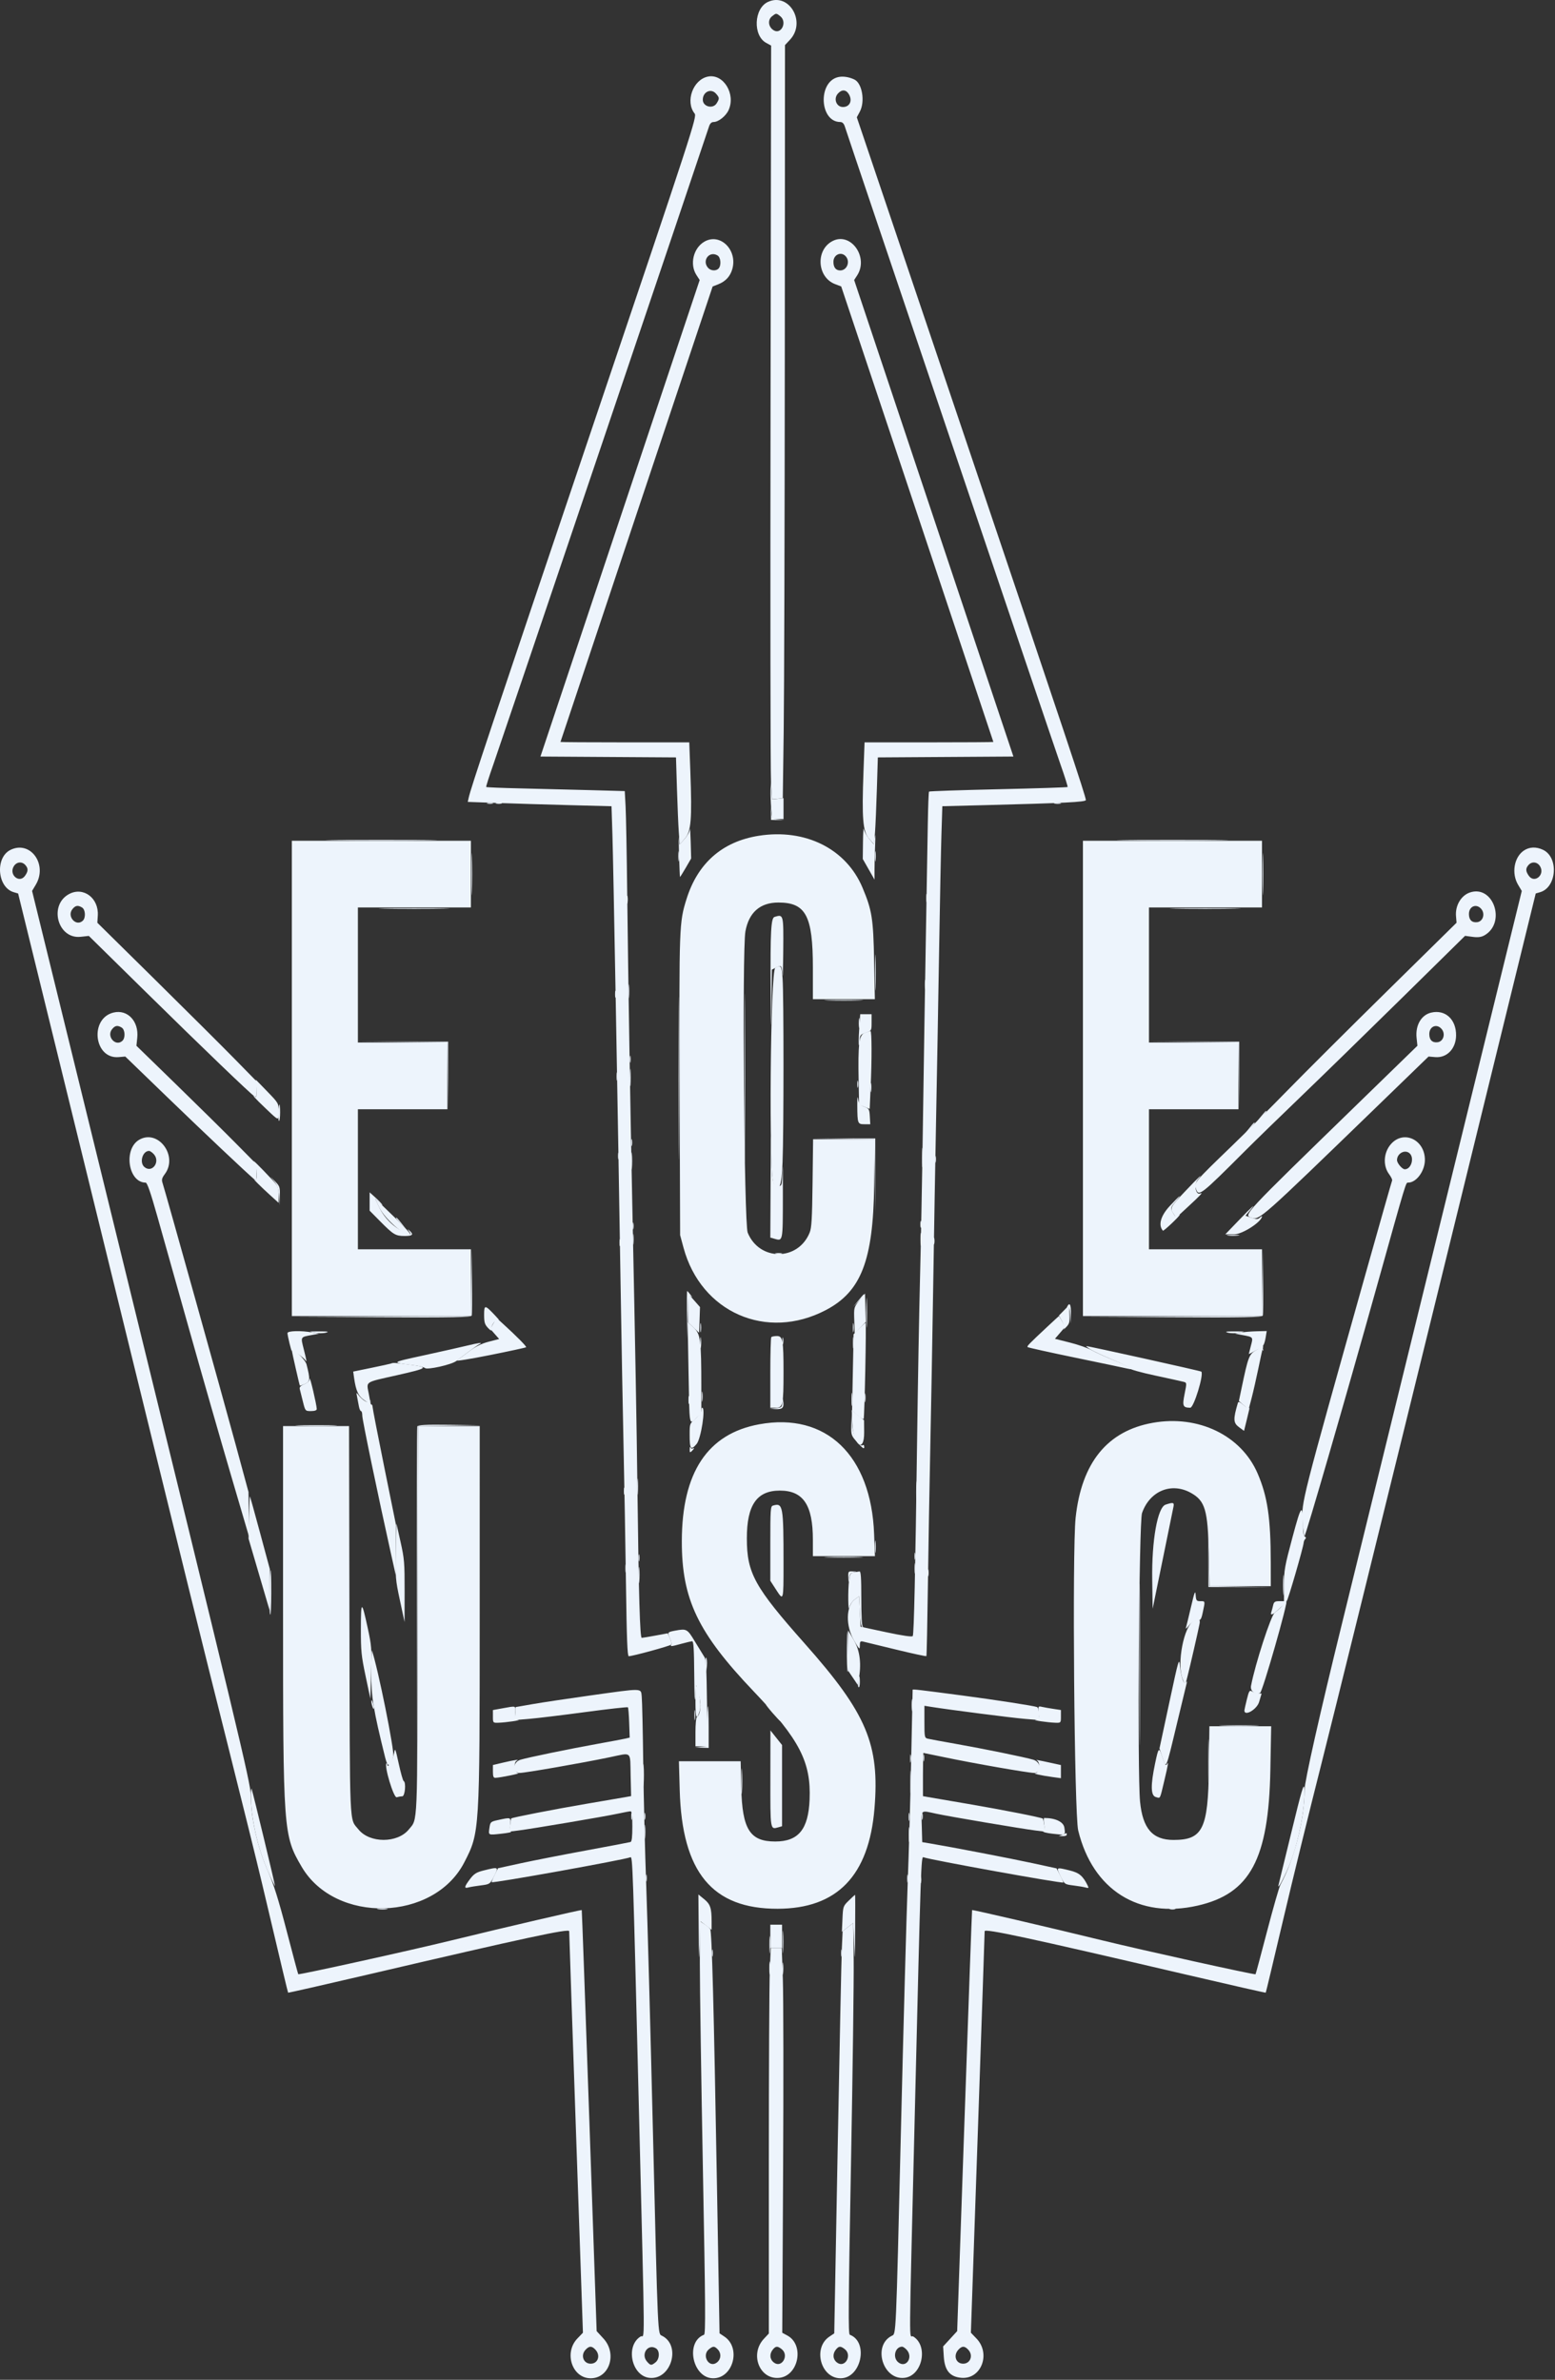 <svg width="347" height="531" viewBox="0 0 347 531" fill="none" xmlns="http://www.w3.org/2000/svg">
<rect x="0" y="0" width="347" height="531" fill="#333333" stroke="none"/>
<path fill-rule="evenodd" clip-rule="evenodd" d="M171.378 0.423C168.228 1.871 167.967 7.941 170.985 9.576L172.079 10.169L171.949 90.32C171.877 134.403 171.924 172.24 172.054 174.403L172.289 178.336L173.485 178.223L174.68 178.109L174.882 163.226C174.993 155.039 175.103 117.228 175.127 79.201L175.172 10.059L176.29 8.861C179.972 4.916 176.095 -1.744 171.378 0.423ZM174.116 3.619C175.736 4.908 174.327 7.826 172.611 6.736C171.436 5.99 171.269 4.436 172.278 3.634C173.195 2.904 173.218 2.904 174.116 3.619ZM157.978 17.088C154.641 17.764 152.875 22.66 155.003 25.332C155.56 26.03 154.745 28.526 131.933 96.098C109.331 163.042 105.073 175.793 104.596 177.96L104.383 178.928L111.038 179.168C114.698 179.3 121.915 179.518 127.076 179.652L136.459 179.896L136.663 186.258C136.867 192.647 137.863 247.536 138.493 287.133C138.678 298.798 138.973 314.872 139.148 322.853C139.322 330.835 139.564 344.607 139.685 353.458C139.855 365.812 140 369.551 140.309 369.551C141.154 369.551 149.461 367.283 149.728 366.979C149.884 366.802 149.785 366.167 149.504 365.55L148.999 364.44L146.282 364.942C144.789 365.217 143.405 365.447 143.207 365.451C142.804 365.459 142.539 356.329 142.243 332.156C142.065 317.626 141.76 300.728 141.111 269.458C140.661 247.758 140.175 218.129 139.963 199.319C139.863 190.519 139.699 181.788 139.599 179.918L139.417 176.517L131.502 176.298C127.15 176.177 120.223 176.004 116.109 175.914C111.995 175.823 108.57 175.682 108.498 175.601C108.426 175.519 109.162 173.204 110.132 170.455C111.656 166.14 157.334 31.032 158.211 28.249C158.426 27.564 158.765 27.225 159.237 27.224C160.315 27.222 161.977 25.907 162.583 24.576C164.23 20.957 161.421 16.39 157.978 17.088ZM187.001 17.211C182.451 18.304 182.898 27.215 187.504 27.224C187.975 27.225 188.314 27.564 188.53 28.249C189.407 31.032 235.085 166.14 236.609 170.455C237.579 173.204 238.312 175.522 238.238 175.606C238.164 175.69 231.212 175.914 222.79 176.103C214.367 176.292 207.403 176.53 207.314 176.631C207.225 176.731 207.102 179.952 207.04 183.787C206.979 187.622 206.78 199.216 206.599 209.551C206.418 219.886 206.129 238.221 205.957 250.295C205.785 262.37 205.491 278.026 205.305 285.086C205.117 292.146 204.821 308.639 204.647 321.737C204.258 350.839 203.954 364.555 203.686 365.049C203.556 365.287 201.418 364.98 197.76 364.197L192.038 362.972L191.875 359.568L191.711 356.164L190.729 356.895C188.763 358.358 188.684 362.805 190.565 366.016C191.766 368.068 191.873 368.162 191.874 367.182C191.875 366.273 191.984 366.141 192.611 366.288C193.017 366.383 196.33 367.187 199.975 368.075C203.619 368.962 206.657 369.616 206.726 369.527C206.795 369.438 206.946 362.249 207.064 353.551C207.181 344.853 207.42 331.123 207.594 323.039C207.768 314.956 208.061 298.714 208.244 286.946C208.428 275.179 208.722 258.184 208.9 249.179C209.078 240.174 209.371 223.765 209.552 212.714C209.732 201.663 209.971 189.757 210.081 186.257L210.282 179.894L219.829 179.651C237.42 179.203 242.312 178.957 242.311 178.52C242.306 177.699 237.925 164.568 214.774 96L191.197 26.17L191.862 24.931C193.089 22.644 192.395 18.555 190.64 17.731C189.402 17.15 188.055 16.958 187.001 17.211ZM159.778 20.9C160.567 21.796 160.58 21.985 159.924 23.05C159.098 24.388 156.831 23.808 156.831 22.258C156.831 20.483 158.667 19.637 159.778 20.9ZM189.4 20.983C190.293 22.431 189.645 23.877 188.104 23.877C186.645 23.877 185.947 22.054 186.962 20.9C187.821 19.924 188.767 19.956 189.4 20.983ZM157.182 53.924C154.716 55.353 153.857 58.982 155.419 61.381L156.136 62.484L138.369 115.645L120.602 168.807L135.725 168.904L150.849 169L151.063 175.973C151.181 179.809 151.366 184.178 151.476 185.684L151.674 188.421L152.822 187.116C154.225 185.522 154.444 182.871 154.054 172.214L153.812 165.644H139.437C131.531 165.644 125.065 165.602 125.069 165.551C125.073 165.5 132.714 142.614 142.05 114.692L159.023 63.927L160.287 63.43C161.904 62.794 162.938 61.681 163.404 60.077C164.651 55.785 160.704 51.883 157.182 53.924ZM185.788 53.782C181.949 55.755 182.315 61.869 186.365 63.402L187.715 63.914L204.69 114.686C214.026 142.611 221.668 165.5 221.672 165.551C221.675 165.602 215.209 165.644 207.304 165.644H192.928L192.687 172.22C192.302 182.692 192.542 185.553 193.935 187.135L195.066 188.421L195.265 185.684C195.374 184.178 195.56 179.809 195.678 175.973L195.892 169L211.017 168.904L226.143 168.807L208.374 115.645L190.605 62.484L191.264 61.47C193.914 57.398 189.851 51.694 185.788 53.782ZM160.128 57.006C160.845 57.443 160.99 59.188 160.368 59.895C159.817 60.521 158.611 60.451 158 59.757C156.57 58.131 158.3 55.894 160.128 57.006ZM188.74 57.206C189.778 58.385 189.002 60.342 187.496 60.342C186.515 60.342 185.98 59.664 185.98 58.425C185.98 56.802 187.711 56.037 188.74 57.206ZM105.222 195.039C105.222 199.235 105.27 200.951 105.328 198.853C105.386 196.756 105.386 193.323 105.328 191.226C105.27 189.128 105.222 190.844 105.222 195.039ZM281.752 195.039C281.752 199.235 281.799 200.951 281.858 198.853C281.917 196.756 281.917 193.323 281.858 191.226C281.799 189.128 281.752 190.844 281.752 195.039ZM2.333 189.638C-1.124 191.345 -0.618 197.993 3.051 199.073L4.046 199.366L20.16 265.017C44.279 363.282 44.421 363.863 50.714 388.9C53.928 401.691 57.389 415.672 58.405 419.97C63.069 439.708 64.222 444.535 64.294 444.626C64.337 444.681 72.243 442.887 81.863 440.64C117.587 432.295 127.028 430.261 127.017 430.912C127.011 431.238 127.698 451.528 128.544 476.002L130.082 520.5L128.84 521.793C125.778 524.98 127.68 530.663 131.809 530.667C135.998 530.671 137.77 525.182 134.67 521.807L133.143 520.144L131.516 473.22C130.622 447.411 129.857 426.25 129.817 426.195C129.729 426.076 112.578 430.066 100.826 432.941C91.504 435.223 66.72 440.694 66.555 440.507C66.497 440.441 65.343 436.128 63.989 430.923C62.138 423.809 61.082 420.442 59.733 417.365C57.449 412.155 55.984 405.612 55.963 400.53C55.953 397.936 52.943 385.387 25.803 274.775L7.159 198.789L7.977 197.421C10.699 192.863 6.771 187.446 2.333 189.638ZM340.008 189.815C337.848 191.312 337.26 194.905 338.766 197.425L339.586 198.797L320.897 274.965C310.618 316.857 300.957 356.218 299.426 362.434C294.556 382.224 291.111 397.521 291.111 399.363C291.111 405.949 288.849 414.85 285.731 420.528C285.451 421.039 284.107 425.721 282.747 430.932C281.388 436.143 280.23 440.456 280.177 440.517C280.02 440.696 254.998 435.163 245.915 432.941C234.163 430.066 217.012 426.076 216.924 426.195C216.884 426.25 216.118 447.412 215.223 473.221L213.595 520.147L212.028 521.854L210.462 523.558L210.606 525.828C210.804 528.932 211.979 530.349 214.533 530.562C218.959 530.935 221.164 525.19 217.898 521.79L216.655 520.495L218.195 476C219.043 451.527 219.73 431.238 219.725 430.912C219.712 430.261 229.156 432.296 264.878 440.64C274.497 442.887 282.406 444.681 282.453 444.626C282.498 444.572 284.249 437.244 286.343 428.342C288.436 419.439 292.233 403.951 294.781 393.923C297.328 383.895 309.151 336.017 321.055 287.528L342.698 199.365L343.691 199.072C347.404 197.98 347.86 191.294 344.335 189.622C342.783 188.885 341.253 188.953 340.008 189.815ZM5.66 193.02C6.332 193.782 6.31 194.395 5.575 195.426C4.329 197.175 1.963 195.222 3.048 193.34C3.651 192.295 4.888 192.143 5.66 193.02ZM343.693 193.34C344.778 195.222 342.412 197.175 341.166 195.426C340.431 194.395 340.409 193.782 341.08 193.02C341.852 192.143 343.09 192.295 343.693 193.34ZM15.449 199.471C10.809 201.907 12.854 209.583 17.994 209.028L19.824 208.831L32.578 221.377C45.332 233.924 55.878 244.054 56.785 244.631C57.181 244.882 57.267 244.609 57.267 243.114V241.291L52.436 236.358C49.779 233.644 41.782 225.679 34.663 218.658L21.723 205.893L21.823 204.28C22.065 200.394 18.628 197.801 15.449 199.471ZM328.003 199.143C326.037 199.812 324.711 202.074 324.908 204.42L325.031 205.89L309.627 221.054C301.155 229.394 291.113 239.404 287.312 243.297C283.511 247.191 277.998 252.696 275.061 255.53C266.408 263.879 266.441 263.839 266.889 265.272C267.456 267.085 267.925 266.72 278.011 256.626C280.082 254.553 285.536 249.247 290.129 244.836C294.722 240.424 304.882 230.515 312.705 222.815L326.929 208.816L328.613 209.041C329.832 209.204 330.577 209.102 331.309 208.672C336.155 205.825 333.221 197.367 328.003 199.143ZM18.314 202.494C19.072 202.955 19.172 204.783 18.477 205.439C16.984 206.846 14.86 204.49 16.155 202.865C16.827 202.02 17.379 201.926 18.314 202.494ZM330.586 202.865C331.448 203.947 330.916 205.598 329.65 205.764C328.466 205.919 327.793 205.26 327.793 203.943C327.793 202.183 329.514 201.519 330.586 202.865ZM151.419 240.621C151.419 256.788 151.46 263.348 151.509 255.198C151.558 247.048 151.558 233.82 151.509 225.803C151.46 217.785 151.419 224.453 151.419 240.621ZM184.751 223.224C186.688 223.29 189.856 223.29 191.793 223.224C193.729 223.158 192.145 223.105 188.272 223.105C184.399 223.105 182.815 223.158 184.751 223.224ZM25.334 225.928C19.921 227.241 20.971 236.353 26.48 235.873L27.955 235.745L37.616 245.082C45.614 252.81 55.069 261.738 56.858 263.25C57.171 263.515 57.267 263.153 57.267 261.7V259.804L52.6 255.083C50.032 252.486 43.998 246.532 39.188 241.852L30.444 233.342L30.63 231.56C31.013 227.881 28.463 225.168 25.334 225.928ZM319.346 225.948C317.152 226.476 315.822 228.783 316.111 231.559L316.297 233.342L302.967 246.305C277.081 271.478 277.439 271.094 279.28 271.72C281.011 272.31 281.306 272.049 306.832 247.323L318.786 235.743L320.26 235.872C322.866 236.101 324.886 234.014 324.925 231.054C324.973 227.45 322.502 225.189 319.346 225.948ZM27.157 229.285C27.914 229.746 28.015 231.574 27.319 232.23C25.827 233.637 23.703 231.281 24.998 229.655C25.671 228.811 26.221 228.716 27.157 229.285ZM321.743 229.655C322.605 230.738 322.073 232.389 320.808 232.555C319.623 232.71 318.95 232.05 318.95 230.733C318.95 228.974 320.671 228.31 321.743 229.655ZM192.963 230.472C191.692 230.937 191.443 232.936 191.609 241.328L191.711 246.501L192.89 246.964L194.07 247.427L194.281 242.722C194.566 236.372 194.55 230.008 194.249 230.054C194.114 230.075 193.536 230.263 192.963 230.472ZM89.766 232.525L99.83 232.632L99.929 239.975L100.027 247.319L100.018 239.877L100.007 232.435L89.854 232.427L79.701 232.418L89.766 232.525ZM266.296 232.525L276.36 232.632L276.458 239.975L276.557 247.319L276.547 239.877L276.537 232.435L266.384 232.427L256.232 232.418L266.296 232.525ZM31.076 254.306C27.486 256.37 28.604 263.877 32.502 263.877C32.845 263.877 33.61 266.085 35.111 271.412C36.279 275.556 39.521 287.067 42.314 296.993C45.108 306.919 49.239 321.319 51.494 328.993L55.594 342.946L55.523 337.923L55.452 332.9L52.576 322.295C49.593 311.293 36.839 265.655 36.286 264.003C36.028 263.23 36.118 262.866 36.794 261.953C39.791 257.905 35.289 251.884 31.076 254.306ZM310.396 255.275C308.742 257.154 308.556 260.074 309.967 261.98C310.43 262.606 310.739 263.246 310.654 263.404C310.569 263.562 307.817 273.235 304.539 284.9C290.354 335.385 290.408 335.173 290.674 339.423C290.788 341.259 290.979 342.76 291.098 342.76C291.353 342.76 300.16 312.366 307.163 287.319C313.99 262.901 313.695 263.877 314.244 263.877C316.064 263.877 317.964 261.293 317.967 258.815C317.97 254.29 313.219 252.068 310.396 255.275ZM34.341 257.551C35.84 259.255 33.943 261.826 32.234 260.406C31.053 259.425 31.798 256.807 33.257 256.807C33.493 256.807 33.98 257.142 34.341 257.551ZM314.507 257.301C315.688 258.282 314.943 260.9 313.484 260.9C312.899 260.9 311.745 259.541 311.745 258.853C311.745 257.391 313.456 256.429 314.507 257.301ZM105.158 286.106L105.084 293.638L85.024 293.737L64.963 293.836L85.034 293.926C101.092 293.998 105.136 293.921 105.265 293.54C105.353 293.278 105.383 289.804 105.329 285.819L105.233 278.574L105.158 286.106ZM281.688 286.106L281.614 293.638L261.553 293.737L241.493 293.836L261.564 293.926C277.622 293.998 281.667 293.921 281.795 293.54C281.883 293.278 281.912 289.804 281.859 285.819L281.763 278.574L281.688 286.106ZM173.128 279.768C173.536 279.857 174.126 279.853 174.439 279.76C174.751 279.667 174.419 279.594 173.698 279.598C172.977 279.603 172.721 279.679 173.128 279.768ZM233.774 295.978C229.556 299.922 229.123 300.366 229.307 300.574C229.404 300.685 234.2 301.75 239.964 302.941C245.727 304.132 250.935 305.224 251.536 305.368C253.56 305.853 252.074 304.926 248.534 303.498C246.644 302.734 244.433 301.731 243.622 301.269C242.811 300.807 240.633 300.046 238.78 299.577L235.412 298.725L236.556 297.394L237.7 296.062L237.026 294.853C236.655 294.188 236.33 293.648 236.302 293.653C236.275 293.658 235.138 294.704 233.774 295.978ZM110.102 295.292L109.398 296.513L110.393 297.643L111.387 298.773L109.05 299.377C107.443 299.792 106.067 300.472 104.642 301.557C103.503 302.423 102.289 303.319 101.944 303.546C101.599 303.774 104.904 303.244 109.287 302.368C113.67 301.493 117.323 300.7 117.404 300.608C117.549 300.444 115.33 298.196 112.285 295.419L110.806 294.071L110.102 295.292ZM153.645 306.081C153.864 318.532 153.761 317.898 155.334 316.471L156.503 315.412L156.501 309.458C156.498 298.975 156.321 297.622 154.767 296.203L153.451 295.002L153.645 306.081ZM191.75 296.44L190.478 297.716L190.311 306.226L190.146 314.736L191.347 315.777C192.008 316.349 192.625 316.729 192.721 316.621C192.923 316.391 193.353 295.125 193.154 295.148C193.081 295.157 192.449 295.738 191.75 296.44ZM280.323 301.24C278.734 302.184 278.529 302.717 277.061 309.73L276.459 312.607L277.547 313.55L278.635 314.493L279.294 311.975C279.655 310.591 280.333 307.616 280.8 305.365C281.266 303.114 281.709 301.063 281.784 300.807C281.951 300.237 282.069 300.202 280.323 301.24ZM65.127 301.349C65.127 301.618 66.82 309.041 66.912 309.173C66.945 309.22 67.454 309.053 68.043 308.8C69.205 308.303 69.251 307.738 68.4 304.435C68.106 303.293 65.127 300.485 65.127 301.349ZM87.235 304.25C87.054 304.321 85.086 304.753 82.861 305.21L78.816 306.041L79.012 307.439C79.425 310.37 79.98 311.553 81.382 312.487L82.736 313.389L82.304 311.052C81.767 308.142 81.192 308.524 88.632 306.842C95.631 305.258 95.84 305.071 91.272 304.476C87.99 304.048 87.78 304.036 87.235 304.25ZM254.258 371.412C254.258 387.477 254.299 394.049 254.348 386.016C254.397 377.984 254.397 364.839 254.348 356.807C254.299 348.774 254.258 355.346 254.258 371.412ZM184.751 347.503C186.688 347.569 189.856 347.569 191.793 347.503C193.729 347.437 192.145 347.384 188.272 347.384C184.399 347.384 182.815 347.437 184.751 347.503ZM286.174 358.235C285.737 358.764 284.976 359.469 284.483 359.801C283.641 360.368 280.083 371.319 279.169 376.159C278.949 377.328 280.044 378.176 281.197 377.728C281.73 377.521 287.524 357.272 287.049 357.272C287.005 357.272 286.611 357.705 286.174 358.235ZM266.373 361.719C264.207 362.717 262.556 371.246 263.884 374.574L264.478 376.063L265.001 374.016C265.564 371.815 267.342 364.068 267.671 362.388C267.884 361.297 267.603 361.153 266.373 361.719ZM155.193 379.806C155.193 383.46 155.488 384.011 156.177 381.643C156.525 380.441 155.882 376.249 155.348 376.249C155.263 376.249 155.193 377.849 155.193 379.806ZM131.612 378.324C126.659 379.017 120.911 379.88 118.84 380.242L115.073 380.9L114.969 382.348L114.864 383.796L118.08 383.532C119.848 383.386 125.493 382.703 130.623 382.014C135.753 381.324 140.027 380.847 140.121 380.954C140.214 381.06 140.342 382.623 140.404 384.428L140.518 387.709L139.586 387.928C139.074 388.048 136.296 388.571 133.414 389.09C127.105 390.226 117.835 392.136 116.138 392.65C114.382 393.181 114.235 395.598 115.958 395.598C117.17 395.598 129.781 393.4 136.033 392.1C141.125 391.041 140.596 390.582 140.728 396.163L140.835 400.762L139.744 400.96C139.145 401.069 135.117 401.759 130.794 402.494C123.746 403.693 114.193 405.554 114.067 405.754C114.041 405.796 113.932 406.474 113.825 407.26L113.631 408.69L115.661 408.44C118.637 408.075 134.972 405.312 137.835 404.69C139.186 404.396 140.476 404.156 140.701 404.156C140.998 404.156 141.11 405.076 141.11 407.516C141.11 409.886 140.99 410.916 140.701 411.009C140.476 411.082 136.018 411.929 130.794 412.892C125.57 413.854 119.009 415.141 116.213 415.75L111.132 416.858L110.374 418.353C109.958 419.175 109.666 419.905 109.727 419.973C109.974 420.254 139.279 414.985 140.669 414.41C141.175 414.2 141.224 415.638 142.587 471.133C143.96 527.03 143.912 520.758 142.967 521.331C139.505 523.436 140.924 530.134 144.924 530.571C149.747 531.097 152.073 523.372 147.749 521.191C146.756 520.69 146.833 522.422 145.693 475.227C145.136 452.202 144.465 427.588 144.201 420.528C143.937 413.467 143.642 401.495 143.547 393.923C143.452 386.351 143.298 379.444 143.204 378.574C142.995 376.617 143.71 376.633 131.612 378.324ZM203.657 377.038C203.652 377.116 203.508 384.044 203.337 392.435C203.167 400.826 202.809 413.467 202.542 420.528C202.275 427.588 201.602 452.202 201.046 475.227C199.908 522.419 199.985 520.69 198.992 521.191C194.667 523.372 196.994 531.097 201.816 530.571C205.817 530.134 207.236 523.436 203.774 521.331C202.835 520.76 202.784 527.498 204.159 470.76C205.496 415.619 205.544 414.191 206.07 414.409C207.384 414.953 237.046 420.309 237.278 420.046C237.329 419.988 237.009 419.255 236.569 418.416L235.769 416.891L230.443 415.734C225.674 414.698 212.302 412.124 207.596 411.336L205.794 411.034L205.7 407.595C205.592 403.676 205.331 403.913 208.905 404.69C211.794 405.318 228.11 408.076 231.144 408.449L233.239 408.707L233.041 407.315C232.931 406.55 232.793 405.869 232.733 405.801C232.514 405.552 223.593 403.794 215.947 402.494C211.624 401.759 207.608 401.071 207.023 400.965L205.958 400.773V395.953C205.958 393.302 206.008 391.133 206.069 391.133C206.129 391.133 208.229 391.564 210.735 392.091C217.073 393.424 229.484 395.596 230.767 395.597C232.503 395.598 232.37 393.185 230.603 392.65C228.817 392.109 219.417 390.188 213.163 389.085C210.191 388.561 207.428 388.051 207.023 387.951C206.32 387.778 206.285 387.6 206.285 384.191V380.613L207.841 380.861C211.954 381.518 225.804 383.294 228.639 383.528L231.832 383.793V382.428C231.832 381.672 231.649 380.989 231.422 380.898C230.74 380.624 222.269 379.313 214.801 378.326C205.028 377.034 203.667 376.877 203.657 377.038ZM156.172 438.089C156.17 443.267 156.478 463.993 156.856 484.145C157.43 514.68 157.472 520.812 157.106 520.951C152.841 522.56 154.557 530.671 159.162 530.667C163.605 530.663 165.425 523.893 161.662 521.371L160.566 520.636L159.993 487.791C159.291 447.528 158.852 430.912 158.477 430.404C158.32 430.191 157.738 429.714 157.184 429.344L156.176 428.672L156.172 438.089ZM189.217 429.99L188.034 430.904L187.859 434.74C187.763 436.849 187.343 457.04 186.925 479.608L186.166 520.643L185.074 521.375C181.316 523.893 183.14 530.663 187.578 530.667C192.184 530.671 193.9 522.56 189.635 520.951C189.268 520.812 189.312 514.497 189.897 483.028C190.282 462.262 190.553 441.628 190.5 437.174L190.401 429.076L189.217 429.99ZM171.783 439.749C171.665 442.545 171.569 461.895 171.569 482.751V520.672L170.451 521.87C167.266 525.283 169.477 530.969 173.833 530.573C178.198 530.174 179.576 523.224 175.705 521.128L174.56 520.508L174.75 484.564C174.854 464.795 174.828 445.482 174.692 441.645L174.446 434.667H173.222H171.998L171.783 439.749ZM132.923 524.342C134.058 525.632 133.412 527.412 131.808 527.412C130.229 527.412 129.52 525.604 130.613 524.362C131.458 523.401 132.089 523.395 132.923 524.342ZM146.372 523.983C147.267 524.527 147.212 526.369 146.278 527.112C145.341 527.857 145.174 527.842 144.386 526.946C142.94 525.305 144.563 522.883 146.372 523.983ZM160.162 524.214C161.016 525.093 160.916 526.443 159.942 527.167C158.199 528.464 156.506 525.536 158.213 524.177C159.133 523.445 159.42 523.451 160.162 524.214ZM174.444 524.177C176.152 525.536 174.458 528.464 172.715 527.167C171.771 526.464 171.656 525.261 172.438 524.279C173.101 523.448 173.501 523.427 174.444 524.177ZM188.527 524.177C190.235 525.536 188.541 528.464 186.799 527.167C185.854 526.464 185.739 525.261 186.521 524.279C187.184 523.448 187.584 523.427 188.527 524.177ZM202.355 524.342C203.839 526.028 202.17 528.471 200.463 527.112C199.14 526.06 199.708 523.654 201.291 523.609C201.516 523.604 201.995 523.933 202.355 524.342ZM216.127 524.362C217.221 525.604 216.512 527.412 214.933 527.412C213.328 527.412 212.682 525.632 213.818 524.342C214.651 523.395 215.282 523.401 216.127 524.362Z" fill="#EDF4FC"/>
<path fill-rule="evenodd" clip-rule="evenodd" d="M171.957 176.288C171.924 177.333 171.991 179.216 172.107 180.474L172.318 182.761H173.581H174.844V180.426V178.091L173.553 178.231L172.26 178.371L172.139 176.38L172.017 174.389L171.957 176.288ZM110.733 179.297C111.048 179.391 111.564 179.391 111.88 179.297C112.195 179.203 111.937 179.127 111.306 179.127C110.676 179.127 110.418 179.203 110.733 179.297ZM235.356 179.304C235.764 179.393 236.353 179.389 236.666 179.296C236.979 179.203 236.646 179.13 235.926 179.134C235.205 179.138 234.949 179.215 235.356 179.304ZM153.952 185.014C153.915 185.537 153.377 186.522 152.758 187.203L151.632 188.443L151.502 186.997C151.431 186.202 151.441 187.813 151.525 190.575C151.609 193.338 151.704 195.636 151.734 195.681C151.765 195.726 152.34 194.816 153.011 193.657L154.232 191.551L154.127 187.807C154.069 185.748 153.99 184.491 153.952 185.014ZM192.574 187.865L192.529 191.667L193.84 193.969L195.15 196.272L195.152 193.889C195.153 192.578 195.217 190.082 195.294 188.343C195.376 186.487 195.341 185.844 195.21 186.787L194.986 188.393L193.949 187.159C193.379 186.48 192.845 185.506 192.765 184.994C192.685 184.482 192.599 185.774 192.574 187.865ZM206.695 200.436C206.699 201.254 206.767 201.546 206.845 201.083C206.923 200.62 206.92 199.95 206.838 199.594C206.756 199.239 206.692 199.617 206.695 200.436ZM139.883 200.808C139.886 201.627 139.954 201.918 140.032 201.455C140.11 200.992 140.107 200.322 140.025 199.966C139.943 199.611 139.879 199.989 139.883 200.808ZM85.985 202.761C89.44 202.821 95.188 202.821 98.757 202.761C102.327 202.701 99.499 202.652 92.475 202.652C85.45 202.651 82.529 202.701 85.985 202.761ZM262.515 202.761C265.97 202.821 271.718 202.821 275.287 202.761C278.857 202.701 276.03 202.652 269.004 202.652C261.979 202.651 259.059 202.701 262.515 202.761ZM173.013 215.933C171.891 216.552 171.531 262.566 172.636 264.157C173.917 266.001 174.407 264.811 174.628 259.32C174.905 252.457 174.908 222.052 174.633 218.352C174.415 215.435 174.281 215.235 173.013 215.933ZM206.379 219.785C206.382 220.808 206.445 221.182 206.52 220.617C206.596 220.051 206.594 219.214 206.516 218.756C206.438 218.299 206.377 218.761 206.379 219.785ZM140.235 221.273C140.236 222.706 140.296 223.246 140.367 222.474C140.438 221.702 140.436 220.53 140.364 219.869C140.292 219.209 140.234 219.84 140.235 221.273ZM137.256 221.831C137.256 222.547 137.324 222.84 137.406 222.482C137.488 222.124 137.488 221.538 137.406 221.18C137.324 220.822 137.256 221.115 137.256 221.831ZM191.727 229.677C191.598 231.536 191.58 233.155 191.685 233.274C191.789 233.393 191.875 232.903 191.875 232.185C191.875 230.984 191.98 230.843 193.185 230.433C194.484 229.991 194.495 229.973 194.495 228.142V226.296H193.227H191.959L191.727 229.677ZM140.57 240.436C140.57 242.175 140.626 242.887 140.695 242.017C140.764 241.147 140.764 239.724 140.695 238.854C140.626 237.985 140.57 238.696 140.57 240.436ZM137.591 240.25C137.594 241.068 137.661 241.359 137.739 240.897C137.818 240.434 137.815 239.764 137.732 239.408C137.65 239.052 137.587 239.431 137.591 240.25ZM57.218 242.957C57.297 244.368 57.222 244.913 56.972 244.738C56.006 244.06 56.858 245.017 59.217 247.26C62.325 250.216 62.179 250.182 62.179 247.949C62.179 246.19 62.136 246.114 59.642 243.541L57.103 240.924L57.218 242.957ZM194.256 242.668C194.256 243.589 194.321 243.966 194.399 243.506C194.476 243.045 194.476 242.292 194.399 241.831C194.321 241.371 194.256 241.747 194.256 242.668ZM191.304 246.761C191.337 250.717 191.391 250.854 192.913 250.854H194.204L194.103 249.118C194.011 247.502 193.925 247.352 192.858 246.947C191.927 246.594 191.67 246.273 191.496 245.241C191.353 244.392 191.288 244.896 191.304 246.761ZM281.269 249.273L280.139 250.668L281.368 249.386C282.511 248.193 282.747 247.878 282.497 247.878C282.442 247.878 281.889 248.506 281.269 249.273ZM278.81 251.692L277.847 252.901L278.912 251.808C279.497 251.207 279.976 250.663 279.976 250.599C279.976 250.311 279.706 250.564 278.81 251.692ZM205.748 258.296C205.748 260.24 205.804 261.036 205.871 260.064C205.938 259.092 205.938 257.501 205.871 256.529C205.804 255.557 205.748 256.352 205.748 258.296ZM140.897 259.04C140.897 260.78 140.954 261.492 141.022 260.622C141.092 259.752 141.092 258.329 141.022 257.459C140.954 256.589 140.897 257.301 140.897 259.04ZM137.911 257.924C137.911 258.64 137.979 258.934 138.061 258.575C138.143 258.217 138.143 257.631 138.061 257.273C137.979 256.915 137.911 257.208 137.911 257.924ZM208.654 258.668C208.654 259.385 208.722 259.678 208.803 259.32C208.886 258.961 208.886 258.375 208.803 258.017C208.722 257.659 208.654 257.952 208.654 258.668ZM56.702 259.256C57.401 260.212 57.527 263.797 56.844 263.272C56.093 262.695 58.359 264.937 60.296 266.689L62.179 268.392V266.586C62.179 264.913 62.065 264.657 60.624 263.116C57.956 260.263 56.113 258.449 56.702 259.256ZM264.501 265.784C261.102 269.377 261.009 269.556 261.892 270.859L262.463 271.701L264.915 269.439C267.979 266.613 268.567 265.977 267.815 266.299C266.825 266.724 266.382 264.312 267.257 263.254C268.73 261.473 267.592 262.517 264.501 265.784ZM84.628 269.409C85.876 272.03 90.731 276.215 91.504 275.336C91.629 275.195 89.075 272.56 85.62 269.265L83.676 267.413L84.628 269.409ZM276.458 272.268L273.43 275.413H275.433C277.25 275.413 281.614 272.576 281.614 271.395C281.614 271.303 281.388 271.441 281.112 271.701C280.711 272.079 280.341 272.083 279.272 271.719L277.935 271.264L278.854 270.175C280.491 268.234 279.552 269.053 276.458 272.268ZM205.408 276.529C205.408 277.859 205.467 278.403 205.54 277.738C205.613 277.073 205.613 275.985 205.54 275.32C205.467 274.654 205.408 275.199 205.408 276.529ZM141.208 276.529C141.208 277.654 141.27 278.115 141.345 277.552C141.42 276.989 141.42 276.068 141.345 275.506C141.27 274.943 141.208 275.403 141.208 276.529ZM208.326 276.901C208.326 277.617 208.394 277.91 208.476 277.552C208.559 277.194 208.559 276.608 208.476 276.25C208.394 275.892 208.326 276.185 208.326 276.901ZM138.238 277.273C138.238 277.989 138.306 278.282 138.388 277.924C138.471 277.566 138.471 276.98 138.388 276.622C138.306 276.264 138.238 276.557 138.238 277.273ZM191.779 290.169C190.537 291.715 190.536 291.716 190.633 294.633L190.729 297.55L191.972 296.249L193.217 294.947L193.119 291.785L193.022 288.622L191.779 290.169ZM153.555 291.856V295.079L154.784 296.231L156.012 297.383L156.109 294.513L156.206 291.643L154.881 290.138L153.555 288.633V291.856ZM108.031 293.381C108.031 295.045 108.172 295.526 108.877 296.278C109.342 296.774 109.677 297.013 109.621 296.808C109.379 295.923 110.762 294.019 111.304 294.492C111.591 294.743 111.23 294.316 110.503 293.544C108.189 291.092 108.031 291.082 108.031 293.381ZM237.424 292.392L236.302 293.534L237.007 294.827C237.48 295.698 237.606 296.264 237.393 296.56C237.219 296.801 237.452 296.608 237.911 296.129C238.642 295.369 238.734 295.007 238.646 293.255L238.546 291.251L237.424 292.392ZM172.475 295.031C173.064 295.114 173.949 295.112 174.441 295.027C174.933 294.942 174.451 294.875 173.37 294.877C172.289 294.879 171.887 294.948 172.475 295.031ZM64.151 297.459C64.159 298.043 65.058 301.748 65.098 301.361C65.129 301.05 67.763 302.896 68.151 303.502C68.51 304.062 68.462 303.741 67.777 301.02C67.075 298.23 67.006 298.35 69.589 297.879L71.186 297.588L69.713 297.319C67.198 296.859 64.144 296.936 64.151 297.459ZM276.864 297.338L275.555 297.575L277.152 297.873C279.706 298.348 279.666 298.3 279.137 300.279C278.882 301.235 278.671 302.062 278.67 302.118C278.668 302.173 279.275 301.865 280.021 301.433C281.126 300.792 281.432 300.74 281.689 301.147C281.932 301.532 281.964 301.507 281.834 301.039C281.741 300.706 281.789 300.288 281.941 300.109C282.094 299.931 282.319 299.157 282.443 298.389L282.669 296.994L280.422 297.047C279.186 297.076 277.585 297.207 276.864 297.338ZM156.274 299.599C156.274 300.724 156.335 301.185 156.411 300.622C156.486 300.059 156.486 299.138 156.411 298.575C156.335 298.013 156.274 298.473 156.274 299.599ZM190.335 299.599C190.335 300.724 190.397 301.185 190.472 300.622C190.547 300.059 190.547 299.138 190.472 298.575C190.397 298.013 190.335 298.473 190.335 299.599ZM172.115 298.358C171.995 298.495 171.897 302.095 171.897 306.358V314.11H173.162C174.699 314.11 174.844 313.419 174.844 306.11C174.844 299.085 174.666 298.11 173.38 298.11C172.804 298.11 172.235 298.222 172.115 298.358ZM104.265 300.24C103.004 300.551 98.73 301.513 94.767 302.378C87.026 304.069 87.116 303.98 92.475 304.653C93.555 304.789 94.613 305.057 94.826 305.25C95.338 305.713 100.717 304.512 101.809 303.691C102.259 303.352 103.497 302.419 104.56 301.616C105.622 300.813 106.727 300.043 107.015 299.904C107.892 299.481 106.814 299.613 104.265 300.24ZM243.458 301.162C244.179 301.595 246.43 302.634 248.461 303.472C250.492 304.309 252.144 305.155 252.133 305.353C252.12 305.55 254.659 306.258 257.774 306.925C260.888 307.592 263.754 308.225 264.141 308.332C264.838 308.523 264.841 308.553 264.351 310.991C263.802 313.726 263.95 314.094 265.607 314.105C266.401 314.11 268.669 306.721 268.078 306.051C267.937 305.891 242.867 300.331 242.414 300.359C242.267 300.368 242.737 300.73 243.458 301.162ZM69.093 307.617C69.068 308.135 68.686 308.532 67.897 308.856C67.061 309.199 66.782 309.506 66.896 309.954C66.983 310.296 67.295 311.538 67.588 312.715C68.121 314.854 68.121 314.854 69.408 314.854C70.225 314.854 70.691 314.685 70.683 314.389C70.66 313.418 69.127 306.891 69.093 307.617ZM192.947 311.878C192.947 312.799 193.01 313.175 193.088 312.715C193.167 312.254 193.167 311.501 193.088 311.04C193.01 310.58 192.947 310.957 192.947 311.878ZM79.678 311.642C79.799 312.229 79.982 313.191 80.086 313.782C80.19 314.372 80.403 314.854 80.561 314.854C80.719 314.854 80.846 315.315 80.844 315.878C80.842 316.79 84.348 333.657 87.244 346.668L88.321 351.506L88.351 345.923L88.381 340.341L85.76 327.412C84.32 320.301 83.14 314.232 83.14 313.925C83.14 313.617 83.007 313.366 82.843 313.366C82.681 313.366 82.585 313.073 82.633 312.715C82.68 312.357 82.656 312.273 82.579 312.529C82.345 313.298 80.986 312.607 79.908 311.172C79.516 310.65 79.487 310.709 79.678 311.642ZM153.638 312.436C153.642 313.254 153.709 313.546 153.788 313.083C153.866 312.62 153.863 311.95 153.781 311.594C153.699 311.239 153.635 311.617 153.638 312.436ZM276.231 313.046C275.156 316.685 275.197 317.497 276.504 318.458L277.609 319.271L278.172 316.989C278.834 314.311 278.934 313.827 278.75 314.2C278.675 314.351 278.112 314.039 277.497 313.507C276.661 312.783 276.343 312.667 276.231 313.046ZM156.503 314.783C156.503 315.153 155.917 315.948 155.201 316.551C153.916 317.631 153.899 317.677 153.896 320.064C153.893 323.347 154.158 323.708 155.454 322.189C156.432 321.042 157.502 314.11 156.701 314.11C156.592 314.11 156.503 314.413 156.503 314.783ZM190.182 317.439C190.385 322.434 192.874 324.437 192.838 319.577L192.816 316.901L191.442 315.765L190.068 314.629L190.182 317.439ZM142.205 331.785C142.206 333.422 142.263 334.045 142.333 333.17C142.403 332.295 142.402 330.955 142.331 330.193C142.261 329.431 142.204 330.147 142.205 331.785ZM204.445 333.087C204.445 335.44 204.497 336.403 204.563 335.227C204.628 334.05 204.628 332.124 204.563 330.947C204.497 329.771 204.445 330.734 204.445 333.087ZM139.222 332.715C139.222 333.431 139.288 333.724 139.371 333.366C139.453 333.008 139.453 332.422 139.371 332.064C139.288 331.706 139.222 331.999 139.222 332.715ZM55.566 338.535L55.466 343.32L57.814 351.32L60.163 359.32L60.189 354.719L60.215 350.119L58.045 342.068C56.852 337.64 55.828 333.957 55.771 333.884C55.714 333.811 55.623 335.904 55.566 338.535ZM288.41 343.043C286.673 349.525 286.526 350.354 286.526 353.673V357.273H285.415C284.515 357.273 284.268 357.443 284.107 358.169C283.998 358.661 283.819 359.331 283.709 359.657C283.389 360.604 284.013 360.35 285.457 358.946C286.194 358.228 286.86 357.768 286.936 357.922C287.012 358.077 287.032 358.005 286.982 357.762C286.932 357.52 287.007 357.268 287.149 357.204C287.412 357.086 290.837 345.28 290.909 344.25C290.931 343.943 291.095 343.553 291.275 343.384C291.488 343.185 291.459 343.01 291.193 342.888C290.944 342.773 290.777 341.948 290.765 340.777C290.711 335.252 290.422 335.53 288.41 343.043ZM269.647 348.249L269.659 354.11L276.62 354.122L283.579 354.133L276.709 354.021L269.839 353.909L269.736 348.149L269.633 342.389L269.647 348.249ZM195.251 345.18C195.254 346.408 195.314 346.865 195.387 346.197C195.461 345.528 195.459 344.523 195.384 343.964C195.309 343.405 195.249 343.952 195.251 345.18ZM204.086 350.017C204.089 351.04 204.152 351.415 204.228 350.849C204.303 350.284 204.301 349.447 204.224 348.989C204.145 348.531 204.084 348.994 204.086 350.017ZM139.555 350.017C139.559 350.836 139.626 351.127 139.705 350.664C139.783 350.201 139.78 349.531 139.698 349.176C139.616 348.82 139.552 349.199 139.555 350.017ZM142.533 351.506C142.534 353.143 142.592 353.766 142.66 352.891C142.73 352.016 142.729 350.676 142.659 349.914C142.588 349.152 142.531 349.868 142.533 351.506ZM207.017 350.947C207.017 351.664 207.083 351.957 207.166 351.599C207.249 351.24 207.249 350.654 207.166 350.296C207.083 349.938 207.017 350.231 207.017 350.947ZM190.525 350.837C189.781 350.968 189.639 351.215 189.46 352.694C189.192 354.922 189.26 360.055 189.539 358.66C189.653 358.092 190.188 357.299 190.729 356.896L191.711 356.165L191.875 359.573C191.987 361.916 192.17 363.011 192.456 363.076C192.686 363.128 192.723 363.086 192.538 362.982C192.329 362.864 192.202 360.484 192.202 356.684C192.202 352.015 192.106 350.589 191.793 350.631C191.567 350.662 190.997 350.755 190.525 350.837ZM265.762 358.598C265.24 360.837 264.733 362.92 264.636 363.227C264.539 363.534 264.819 363.318 265.258 362.748C265.75 362.109 266.434 361.68 267.04 361.631C267.93 361.559 268.059 361.38 268.417 359.692C268.95 357.189 268.968 357.273 267.878 357.273C267.004 357.273 266.906 357.145 266.813 355.9C266.728 354.749 266.558 355.185 265.762 358.598ZM150.609 363.854C148.963 364.162 148.907 364.241 149.463 365.463C149.748 366.087 149.891 366.76 149.784 366.958C149.528 367.429 149.739 367.412 152.082 366.769C153.163 366.472 154.231 366.224 154.457 366.217C154.769 366.206 154.879 367.985 154.923 373.738C154.96 378.455 155.054 380.299 155.175 378.668L155.369 376.064L155.96 378.207C156.555 380.362 156.35 382.552 155.497 383.15C155.33 383.268 155.193 384.777 155.193 386.504V389.645H156.539H157.885L157.767 380.042C157.672 372.247 157.557 370.297 157.158 369.679C156.888 369.261 155.945 367.722 155.063 366.259C153.362 363.436 153.225 363.363 150.609 363.854ZM189.256 368.275L189.255 372.766L190.319 374.343L191.383 375.92L191.59 374.876C192.276 371.415 191.919 368.328 190.565 366.017L189.257 363.785L189.256 368.275ZM82.839 373.127C82.813 378.502 83.306 381.521 85.957 392.187C86.521 394.459 87.109 394.364 87.76 391.894C88.072 390.713 84.334 372.181 82.991 368.25C82.922 368.045 82.853 370.24 82.839 373.127ZM260.923 379.94L258.738 390.141L259.409 392.181C260.254 394.746 260.129 395.04 262.627 384.622C263.756 379.915 264.745 375.813 264.825 375.506C264.937 375.081 264.9 375.061 264.671 375.423C264.234 376.111 263.565 374.316 263.313 371.785C263.115 369.797 263.046 370.034 260.923 379.94ZM278.224 379.238C277.927 380.453 277.684 381.544 277.684 381.661C277.684 383.049 280.469 381.444 280.968 379.769L281.528 377.892L280.734 377.818C280.298 377.777 279.676 377.582 279.353 377.386C278.839 377.073 278.698 377.304 278.224 379.238ZM203.439 380.529C203.441 381.757 203.502 382.214 203.575 381.545C203.648 380.877 203.646 379.872 203.572 379.313C203.497 378.754 203.438 379.301 203.439 380.529ZM172.388 382.203C173.275 383.227 174.074 384.064 174.164 384.064C174.255 384.064 173.603 383.227 172.715 382.203C171.828 381.18 171.029 380.343 170.938 380.343C170.849 380.343 171.501 381.18 172.388 382.203ZM112.044 381.191L109.996 381.563V382.999C109.996 384.418 110.011 384.435 111.224 384.395C112.978 384.338 116.534 383.812 115.612 383.746C114.915 383.697 114.852 383.547 114.965 382.203C115.105 380.534 115.295 380.599 112.044 381.191ZM231.773 382.173C231.888 383.549 231.828 383.697 231.129 383.746C230.207 383.812 233.763 384.338 235.516 384.395C236.73 384.435 236.744 384.419 236.744 382.995V381.555L235.06 381.301C234.134 381.162 232.988 380.959 232.511 380.851C231.673 380.66 231.65 380.703 231.773 382.173ZM269.634 392.994C269.634 397.394 269.682 399.194 269.74 396.994C269.798 394.794 269.798 391.194 269.74 388.994C269.682 386.794 269.634 388.594 269.634 392.994ZM206.034 392.25C206.034 392.966 206.101 393.259 206.184 392.901C206.266 392.543 206.266 391.957 206.184 391.599C206.101 391.24 206.034 391.534 206.034 392.25ZM143.526 396.157C143.527 398.408 143.58 399.281 143.645 398.097C143.71 396.912 143.71 395.071 143.644 394.004C143.578 392.937 143.525 393.906 143.526 396.157ZM112.371 393.267L109.996 393.829V395.272C109.996 396.409 110.118 396.709 110.569 396.687C111.763 396.629 116.35 395.686 115.646 395.643C114.814 395.593 114.535 393.228 115.319 392.868C116.081 392.519 114.801 392.692 112.371 393.267ZM231.422 392.837C232.202 393.255 231.929 395.593 231.094 395.639C230.221 395.688 232.21 396.148 234.861 396.511L236.744 396.768V395.302V393.835L234.697 393.388C231.49 392.687 230.983 392.602 231.422 392.837ZM203.133 397.645C203.133 399.896 203.188 400.769 203.253 399.585C203.318 398.401 203.317 396.559 203.251 395.492C203.185 394.425 203.132 395.394 203.133 397.645ZM288.206 408.704C286.698 414.901 285.399 420.222 285.319 420.529C284.964 421.906 286.394 419.322 287.689 416.25C289.755 411.346 291.332 403.261 291.051 399.011C290.967 397.722 290.451 399.477 288.206 408.704ZM55.989 400.436C55.933 405.254 57.403 412.024 59.608 417.107C60.523 419.216 61.313 420.89 61.365 420.828C61.449 420.728 56.475 400.071 56.141 399.134C56.068 398.929 56 399.515 55.989 400.436ZM140.859 405.273C140.859 405.989 140.926 406.282 141.008 405.924C141.091 405.566 141.091 404.98 141.008 404.622C140.926 404.264 140.859 404.557 140.859 405.273ZM205.706 405.273C205.706 405.989 205.774 406.282 205.857 405.924C205.938 405.566 205.938 404.98 205.857 404.622C205.774 404.264 205.706 404.557 205.706 405.273ZM111.098 406.112C109.502 406.461 109.404 406.549 109.225 407.811C108.978 409.532 108.877 409.48 111.855 409.157C113.265 409.005 114.249 408.814 114.042 408.733C113.802 408.639 113.729 408.05 113.839 407.115C114.036 405.453 114.06 405.463 111.098 406.112ZM233.006 406.988C233.156 407.892 233.096 408.424 232.824 408.615C232.601 408.772 233.549 409.02 234.934 409.167C237.861 409.479 237.763 409.531 237.514 407.796C237.331 406.513 235.517 405.645 233.018 405.645C232.89 405.645 232.885 406.25 233.006 406.988ZM143.838 408.808C143.839 410.24 143.899 410.781 143.969 410.009C144.041 409.237 144.039 408.065 143.967 407.404C143.894 406.744 143.836 407.375 143.838 408.808ZM202.793 409.366C202.793 410.901 202.851 411.529 202.921 410.761C202.992 409.994 202.992 408.738 202.921 407.971C202.851 407.203 202.793 407.831 202.793 409.366ZM107.897 417.364C106.315 417.757 105.764 418.107 104.88 419.28C103.6 420.978 103.511 421.426 104.51 421.15C104.916 421.038 106.166 420.831 107.288 420.691C109.262 420.443 109.355 420.383 110.153 418.834C111.357 416.501 111.363 416.505 107.897 417.364ZM236.657 418.63C237.543 420.431 237.576 420.455 239.523 420.7C240.607 420.835 241.841 421.043 242.266 421.16C242.944 421.348 242.996 421.29 242.691 420.672C241.647 418.56 240.813 417.865 238.704 417.351C235.631 416.603 235.654 416.588 236.657 418.63ZM144.134 419.04C144.134 419.757 144.202 420.05 144.283 419.692C144.366 419.334 144.366 418.747 144.283 418.389C144.202 418.031 144.134 418.324 144.134 419.04ZM202.438 419.227C202.441 420.045 202.508 420.336 202.587 419.873C202.665 419.411 202.662 418.741 202.58 418.385C202.499 418.029 202.434 418.408 202.438 419.227ZM205.379 419.413C205.379 420.129 205.446 420.422 205.529 420.064C205.611 419.706 205.611 419.12 205.529 418.761C205.446 418.403 205.379 418.696 205.379 419.413ZM155.916 430.644C155.978 437.973 155.996 438.2 156.162 433.639L156.339 428.704L157.568 429.653L158.796 430.602V428.775C158.796 425.727 158.518 424.89 157.133 423.761L155.848 422.713L155.916 430.644ZM189.426 424.056C188.148 425.298 188.121 425.377 187.997 428.177L187.87 431.032L189.135 430.054L190.401 429.075L190.58 433.825C190.741 438.1 190.766 437.784 190.825 430.668C190.862 426.32 190.855 422.768 190.81 422.775C190.766 422.783 190.142 423.359 189.426 424.056ZM261.062 425.995C261.377 426.088 261.893 426.088 262.208 425.995C262.523 425.901 262.265 425.824 261.635 425.824C261.005 425.824 260.747 425.901 261.062 425.995ZM171.897 432.064V434.668H173.207H174.516V432.064V429.459H173.207H171.897V432.064ZM158.872 435.785C158.872 436.501 158.94 436.794 159.021 436.436C159.104 436.078 159.104 435.492 159.021 435.134C158.94 434.775 158.872 435.068 158.872 435.785ZM187.693 435.785C187.693 436.501 187.761 436.794 187.843 436.436C187.925 436.078 187.925 435.492 187.843 435.134C187.761 434.775 187.693 435.068 187.693 435.785ZM171.674 439.134C171.674 440.464 171.733 441.008 171.806 440.343C171.878 439.678 171.878 438.589 171.806 437.924C171.733 437.259 171.674 437.803 171.674 439.134ZM174.618 439.32C174.62 440.547 174.681 441.005 174.754 440.336C174.827 439.667 174.825 438.663 174.75 438.104C174.676 437.544 174.617 438.092 174.618 439.32Z" fill="#EDF4FC"/>
<path fill-rule="evenodd" clip-rule="evenodd" d="M169.296 186.489C161.182 187.778 155.698 192.59 153.191 200.623C151.567 205.825 151.539 206.586 151.66 242.295L151.771 275.598L152.522 278.382C156.419 292.837 171.055 299.257 184.289 292.318C192.162 288.19 194.841 281.283 195.07 264.528L195.211 254.202H188.327H181.443L181.323 263.97C181.225 271.988 181.109 273.971 180.672 275.043C178.079 281.421 169.446 281.418 166.847 275.039C166.047 273.076 165.584 211.953 166.339 207.826C167.114 203.579 169.623 201.381 173.698 201.381C179.832 201.381 181.394 204.339 181.394 215.944V222.946H188.311H195.227L195.063 214.481C194.876 204.922 194.594 203.13 192.474 198.075C188.829 189.385 179.724 184.833 169.296 186.489ZM65.127 240.621V293.644H85.106H105.084V286.202V278.76H92.475H79.865V263.133V247.505H89.854H99.844V240.063V232.621H89.854H79.865V217.551V202.481H92.475H105.084V195.039V187.598H85.106H65.127V240.621ZM241.657 240.621V293.644H261.635H281.614V286.202V278.76H269.004H256.395V263.133V247.505H266.384H276.373V240.063V232.621H266.384H256.395V217.551V202.481H269.004H281.614V195.039V187.598H261.635H241.657V240.621ZM257.226 317.474C247.092 319.287 241.345 326.368 240.026 338.667C239.245 345.942 239.733 404.869 240.603 408.435C243.843 421.714 254.106 428.179 267.227 425.206C278.964 422.546 283.106 414.837 283.482 394.946L283.666 385.179H276.774H269.881L269.763 394.574C269.593 408.11 268.389 410.547 261.875 410.547C257.2 410.547 254.995 408.023 254.403 401.994C253.783 395.694 254.166 339.563 254.841 337.62C256.564 332.659 261.42 330.666 265.788 333.127C268.931 334.898 269.533 336.949 269.737 346.574L269.891 353.923H276.735H283.578L283.571 348.621C283.555 338.665 282.851 333.913 280.635 328.767C276.973 320.267 267.408 315.653 257.226 317.474ZM169.432 317.8C157.893 319.909 152.173 328.542 152.151 343.877C152.133 356.824 155.714 364.312 168.176 377.392C178.417 388.138 181.012 393.161 180.662 401.551C180.386 408.191 178.167 410.895 172.996 410.895C167.333 410.895 165.626 408.183 165.412 398.853L165.278 392.993H158.39H151.501L151.679 399.412C152.186 417.756 158.931 425.932 173.534 425.902C186.806 425.875 193.895 418.538 195.139 403.543C196.328 389.227 193.408 382.315 179.604 366.76C168.367 354.097 166.67 351.022 166.661 343.285C166.651 335.826 168.876 332.596 174.025 332.596C179.242 332.596 181.394 335.8 181.394 343.564V347.226H188.319H195.243L195.059 342.295C194.404 324.708 184.328 315.076 169.432 317.8ZM63.162 358.907C63.162 408.785 63.216 409.53 67.312 416.529C74.816 429.354 96.81 428.76 103.607 415.549C107.051 408.856 107.044 408.944 107.047 359.97L107.049 318.202H100.178H93.306L93.218 361.272C93.121 408.566 93.242 405.715 91.231 408.2C88.708 411.318 82.482 411.313 79.986 408.192C77.921 405.612 78.073 409.131 77.977 361.458L77.89 318.202H70.526H63.162V358.907Z" fill="#EDF4FC"/>
<path fill-rule="evenodd" clip-rule="evenodd" d="M108.769 179.296C109.084 179.39 109.6 179.39 109.915 179.296C110.23 179.202 109.972 179.126 109.342 179.126C108.711 179.126 108.454 179.202 108.769 179.296ZM172.028 181.362L172.061 182.946L173.534 182.987L175.007 183.028L173.634 182.874C172.303 182.724 172.256 182.674 172.128 181.249L171.996 179.778L172.028 181.362ZM75.034 187.504C80.573 187.562 89.638 187.562 95.177 187.504C100.716 187.447 96.184 187.4 85.106 187.4C74.028 187.4 69.495 187.447 75.034 187.504ZM251.564 187.504C257.103 187.562 266.167 187.562 271.706 187.504C277.245 187.447 272.713 187.4 261.635 187.4C250.557 187.4 246.025 187.447 251.564 187.504ZM151.357 191.133C151.359 192.156 151.423 192.53 151.498 191.965C151.573 191.399 151.571 190.562 151.494 190.104C151.416 189.646 151.354 190.109 151.357 191.133ZM195.244 191.133C195.246 192.156 195.31 192.53 195.385 191.965C195.461 191.399 195.458 190.562 195.38 190.104C195.303 189.646 195.241 190.109 195.244 191.133ZM172.842 204.588C172.047 204.83 171.886 207.798 171.972 220.675C172.035 230.312 172.062 230.856 172.142 224.212L172.237 216.362L173.065 215.933C174.359 215.263 174.475 215.378 174.603 217.458C174.669 218.533 174.75 216.123 174.784 212.103C174.851 203.995 174.847 203.98 172.842 204.588ZM166.157 240.621C166.157 257.402 166.198 264.213 166.247 255.756C166.296 247.299 166.296 233.569 166.247 225.244C166.198 216.92 166.157 223.839 166.157 240.621ZM195.284 216.993C195.284 220.574 195.334 222.039 195.394 220.249C195.453 218.458 195.453 215.528 195.394 213.737C195.334 211.946 195.284 213.412 195.284 216.993ZM191.641 228.342C191.643 229.365 191.707 229.74 191.782 229.174C191.858 228.608 191.855 227.771 191.778 227.313C191.7 226.856 191.639 227.319 191.641 228.342ZM140.531 236.342C140.531 237.058 140.599 237.351 140.681 236.993C140.764 236.635 140.764 236.049 140.681 235.691C140.599 235.333 140.531 235.626 140.531 236.342ZM191.295 241.923C191.295 242.639 191.363 242.933 191.446 242.574C191.528 242.216 191.528 241.63 191.446 241.272C191.363 240.914 191.295 241.207 191.295 241.923ZM62.129 248.249C62.066 249.272 62.126 250.11 62.261 250.109C62.397 250.109 62.508 249.272 62.508 248.249C62.508 245.848 62.276 245.848 62.129 248.249ZM171.972 262.102L171.897 276.142L172.689 276.368C174.745 276.954 174.679 277.269 174.697 266.849C174.706 261.633 174.663 258.998 174.603 260.993C174.496 264.514 174.471 264.621 173.726 264.621C172.352 264.621 172.243 264.016 172.142 255.848C172.084 251.157 172.017 253.643 171.972 262.102ZM140.859 254.946C140.859 255.663 140.926 255.956 141.008 255.598C141.091 255.239 141.091 254.653 141.008 254.295C140.926 253.937 140.859 254.23 140.859 254.946ZM188.266 254.105L195.137 254.217L195.235 262.396L195.333 270.575L195.323 262.296L195.314 254.016L188.354 254.005L181.394 253.993L188.266 254.105ZM61.26 263.691C61.939 264.55 62.169 265.278 62.264 266.853L62.386 268.9L62.447 266.83C62.502 264.927 62.421 264.672 61.443 263.667L60.378 262.574L61.26 263.691ZM82.485 268.091V270.135L84.86 272.535C87.808 275.514 88.261 275.784 90.324 275.784C92.068 275.784 92.362 275.468 91.41 274.62C90.881 274.149 90.874 274.163 91.326 274.814C91.784 275.474 91.762 275.501 90.998 275.232C88.338 274.297 85.883 272.049 84.636 269.408L83.695 267.412L84.617 268.342C85.124 268.853 85.439 269.075 85.318 268.834C85.196 268.593 84.509 267.868 83.79 267.221L82.485 266.047V268.091ZM261.023 269.11C258.998 271.282 258.421 273.372 259.506 274.604C259.651 274.77 263.273 271.344 263.273 271.042C263.273 270.939 263.071 271.046 262.822 271.28C262.47 271.612 262.257 271.504 261.84 270.78C261.133 269.554 261.143 269.5 262.354 268.08C264.049 266.095 263.278 266.691 261.023 269.11ZM88.381 271.807C88.381 271.871 88.86 272.415 89.445 273.016L90.509 274.109L89.548 272.9C88.651 271.773 88.381 271.52 88.381 271.807ZM205.379 273.179C205.379 273.895 205.446 274.188 205.529 273.83C205.611 273.472 205.611 272.886 205.529 272.528C205.446 272.17 205.379 272.463 205.379 273.179ZM141.186 273.551C141.186 274.267 141.254 274.56 141.336 274.202C141.418 273.844 141.418 273.258 141.336 272.9C141.254 272.542 141.186 272.835 141.186 273.551ZM273.991 275.68C274.573 275.762 275.605 275.764 276.284 275.683C276.964 275.603 276.487 275.535 275.227 275.534C273.966 275.532 273.41 275.598 273.991 275.68ZM193.315 292.9C193.315 295.867 193.366 297.081 193.428 295.598C193.491 294.114 193.491 291.686 193.428 290.202C193.366 288.719 193.315 289.933 193.315 292.9ZM153.3 293.365L153.371 298.667L153.474 293.701C153.569 289.069 153.614 288.767 154.139 289.229C154.577 289.615 154.564 289.54 154.078 288.894C153.735 288.437 153.403 288.063 153.342 288.063C153.279 288.063 153.261 290.449 153.3 293.365ZM191.53 290.202L190.401 291.598L191.629 290.315C192.772 289.122 193.008 288.807 192.757 288.807C192.703 288.807 192.15 289.435 191.53 290.202ZM238.187 291.469C238.046 291.728 238.096 291.798 238.314 291.645C238.554 291.477 238.715 292.047 238.795 293.355L238.916 295.319L238.976 293.179C239.033 291.169 238.719 290.49 238.187 291.469ZM156.265 296.249C156.265 297.17 156.329 297.546 156.407 297.086C156.485 296.626 156.485 295.872 156.407 295.412C156.329 294.951 156.265 295.328 156.265 296.249ZM190.326 296.249C190.326 297.17 190.391 297.546 190.468 297.086C190.546 296.626 190.546 295.872 190.468 295.412C190.391 294.951 190.326 295.328 190.326 296.249ZM70.081 297.371C70.914 297.531 72.093 297.529 72.701 297.366C73.545 297.139 73.186 297.07 71.186 297.075C68.845 297.08 68.727 297.111 70.081 297.371ZM274.04 297.366C274.648 297.529 275.826 297.531 276.66 297.371C278.014 297.111 277.896 297.08 275.554 297.075C273.555 297.07 273.196 297.139 274.04 297.366ZM174.593 299.226C174.593 299.942 174.66 300.235 174.743 299.877C174.824 299.519 174.824 298.933 174.743 298.574C174.66 298.216 174.593 298.509 174.593 299.226ZM156.597 311.691C156.599 312.714 156.663 313.088 156.738 312.523C156.814 311.957 156.811 311.12 156.734 310.662C156.656 310.205 156.595 310.667 156.597 311.691ZM190.015 312.249C190.015 313.579 190.074 314.123 190.147 313.458C190.219 312.793 190.219 311.705 190.147 311.039C190.074 310.374 190.015 310.919 190.015 312.249ZM174.561 312.879C174.519 313.996 174.434 314.075 173.125 314.209L171.733 314.351L173.135 314.416C174.651 314.487 175.007 314.077 174.75 312.555C174.639 311.885 174.596 311.958 174.561 312.879ZM189.973 317.846C189.91 320.273 189.914 320.284 191.383 321.923C192.465 323.129 192.858 323.392 192.858 322.909C192.858 322.547 192.734 322.338 192.581 322.445C191.743 323.034 190.27 320.235 190.154 317.83L190.036 315.412L189.973 317.846ZM66.865 318.108C68.992 318.173 72.382 318.173 74.398 318.108C76.415 318.043 74.674 317.989 70.531 317.99C66.388 317.99 64.739 318.043 66.865 318.108ZM93.117 318.295C93.031 318.551 92.999 337.346 93.047 360.063L93.132 401.365L93.213 359.791L93.293 318.217L100.253 318.109L107.212 318.001L100.243 317.915C94.912 317.85 93.236 317.94 93.117 318.295ZM153.909 323.364C153.887 324.108 153.96 324.174 154.375 323.784C154.911 323.278 155.047 322.868 154.566 323.206C154.401 323.322 154.192 323.206 154.101 322.949C154.01 322.692 153.923 322.879 153.909 323.364ZM260.104 335.728C258.311 336.317 256.992 343.696 257.119 352.435L257.214 358.946L259.46 347.97C260.696 341.933 261.78 336.616 261.87 336.156C262.051 335.233 261.795 335.171 260.104 335.728ZM172.47 335.947C171.945 336.103 171.897 336.825 171.897 344.415V352.713L173.125 354.615C174.857 357.297 174.844 357.339 174.844 348.956C174.844 335.905 174.729 335.276 172.47 335.947ZM88.341 346.109C88.213 351.999 88.249 352.445 89.243 357.086L90.277 361.923L90.29 355.039C90.301 348.706 90.23 347.829 89.389 344.063L88.476 339.97L88.341 346.109ZM204.069 347.226C204.069 347.942 204.137 348.235 204.218 347.877C204.301 347.519 204.301 346.933 204.218 346.574C204.137 346.216 204.069 346.509 204.069 347.226ZM142.497 347.598C142.497 348.314 142.564 348.607 142.646 348.249C142.728 347.891 142.728 347.305 142.646 346.946C142.564 346.588 142.497 346.881 142.497 347.598ZM60.151 354.946C60.096 357.556 60.157 359.942 60.286 360.249C60.416 360.556 60.526 358.421 60.532 355.505C60.545 348.918 60.287 348.541 60.151 354.946ZM286.318 353.737C286.319 355.784 286.374 356.573 286.441 355.492C286.507 354.411 286.506 352.736 286.439 351.771C286.372 350.806 286.317 351.691 286.318 353.737ZM189.307 351.97C189.357 353.311 189.364 353.319 189.49 352.178C189.595 351.225 189.794 350.962 190.502 350.839C191.299 350.701 191.281 350.681 190.319 350.63C189.29 350.576 189.256 350.621 189.307 351.97ZM80.53 363.383C80.522 368.386 80.625 369.436 81.585 373.988L82.649 379.039L82.813 373.272C82.967 367.86 82.92 367.242 82.053 363.239C80.71 357.036 80.542 357.052 80.53 363.383ZM188.988 367.576C188.954 370.48 189.038 372.934 189.172 373.03C189.308 373.125 189.379 371.586 189.332 369.61C189.172 362.979 189.049 362.256 188.988 367.576ZM157.478 371.336L157.636 373.086L157.747 371.642C157.809 370.847 157.737 370.06 157.589 369.891C157.441 369.723 157.391 370.373 157.478 371.336ZM191.475 375.149C191.395 375.772 191.452 376.368 191.602 376.473C191.752 376.579 191.875 376.069 191.875 375.341C191.875 373.718 191.673 373.621 191.475 375.149ZM82.859 379.598C82.859 379.905 82.985 380.491 83.14 380.9C83.318 381.369 83.422 381.438 83.422 381.086C83.422 380.779 83.295 380.193 83.14 379.784C82.963 379.315 82.859 379.246 82.859 379.598ZM157.814 385.158V389.601L156.421 389.744L155.03 389.886L156.585 389.951L158.141 390.016V385.365C158.141 382.807 158.067 380.714 157.978 380.714C157.887 380.714 157.814 382.714 157.814 385.158ZM154.959 382.76C154.962 383.784 155.025 384.158 155.101 383.593C155.176 383.027 155.174 382.19 155.097 381.732C155.018 381.274 154.957 381.737 154.959 382.76ZM272.835 385.084C274.761 385.15 278.003 385.15 280.04 385.085C282.076 385.02 280.5 384.966 276.537 384.965C272.574 384.965 270.908 385.019 272.835 385.084ZM171.91 396.819C171.895 408.45 171.863 408.247 173.699 407.724L174.516 407.49V398.429V389.368L173.22 387.739L171.923 386.109L171.91 396.819ZM87.937 391.199C87.696 392.62 86.447 394.744 86.427 393.768C86.421 393.478 86.334 393.333 86.236 393.445C85.694 394.061 87.856 401.227 88.522 401.024C88.895 400.91 89.457 400.815 89.772 400.812C90.382 400.807 90.657 397.66 90.071 397.396C89.919 397.328 89.429 395.598 88.983 393.551C88.216 390.044 88.156 389.909 87.937 391.199ZM257.764 393.457C256.736 398.343 256.78 400.649 257.908 400.971C258.976 401.275 258.793 401.62 259.797 397.408C260.704 393.607 260.816 392.869 260.361 393.684C260.16 394.045 259.911 393.671 259.493 392.382C258.619 389.685 258.55 389.727 257.764 393.457ZM203.093 392.435C203.096 393.253 203.164 393.545 203.242 393.082C203.321 392.619 203.317 391.949 203.235 391.593C203.153 391.238 203.089 391.616 203.093 392.435ZM165.472 397.458C165.472 400.016 165.525 401.063 165.589 399.784C165.653 398.505 165.653 396.412 165.589 395.133C165.525 393.853 165.472 394.9 165.472 397.458ZM143.806 405.272C143.806 405.988 143.873 406.281 143.956 405.923C144.039 405.565 144.039 404.979 143.956 404.621C143.873 404.263 143.806 404.556 143.806 405.272ZM202.765 405.458C202.769 406.277 202.836 406.568 202.914 406.105C202.992 405.642 202.99 404.972 202.908 404.617C202.826 404.261 202.762 404.639 202.765 405.458ZM237.072 409.365L236.253 409.663L237.153 409.7C237.649 409.72 238.054 409.57 238.054 409.365C238.054 409.16 238.018 409.01 237.972 409.03C237.927 409.05 237.522 409.201 237.072 409.365ZM84.374 426.007C84.963 426.09 85.848 426.088 86.34 426.003C86.832 425.918 86.35 425.85 85.269 425.852C84.188 425.855 83.786 425.924 84.374 426.007ZM174.64 433.365C174.64 435.616 174.694 436.489 174.759 435.305C174.824 434.121 174.824 432.279 174.758 431.212C174.692 430.145 174.639 431.114 174.64 433.365ZM171.684 433.923C171.684 435.663 171.74 436.374 171.809 435.505C171.878 434.635 171.878 433.212 171.809 432.342C171.74 431.472 171.684 432.184 171.684 433.923Z" fill="#EDF4FC"/>
</svg>
